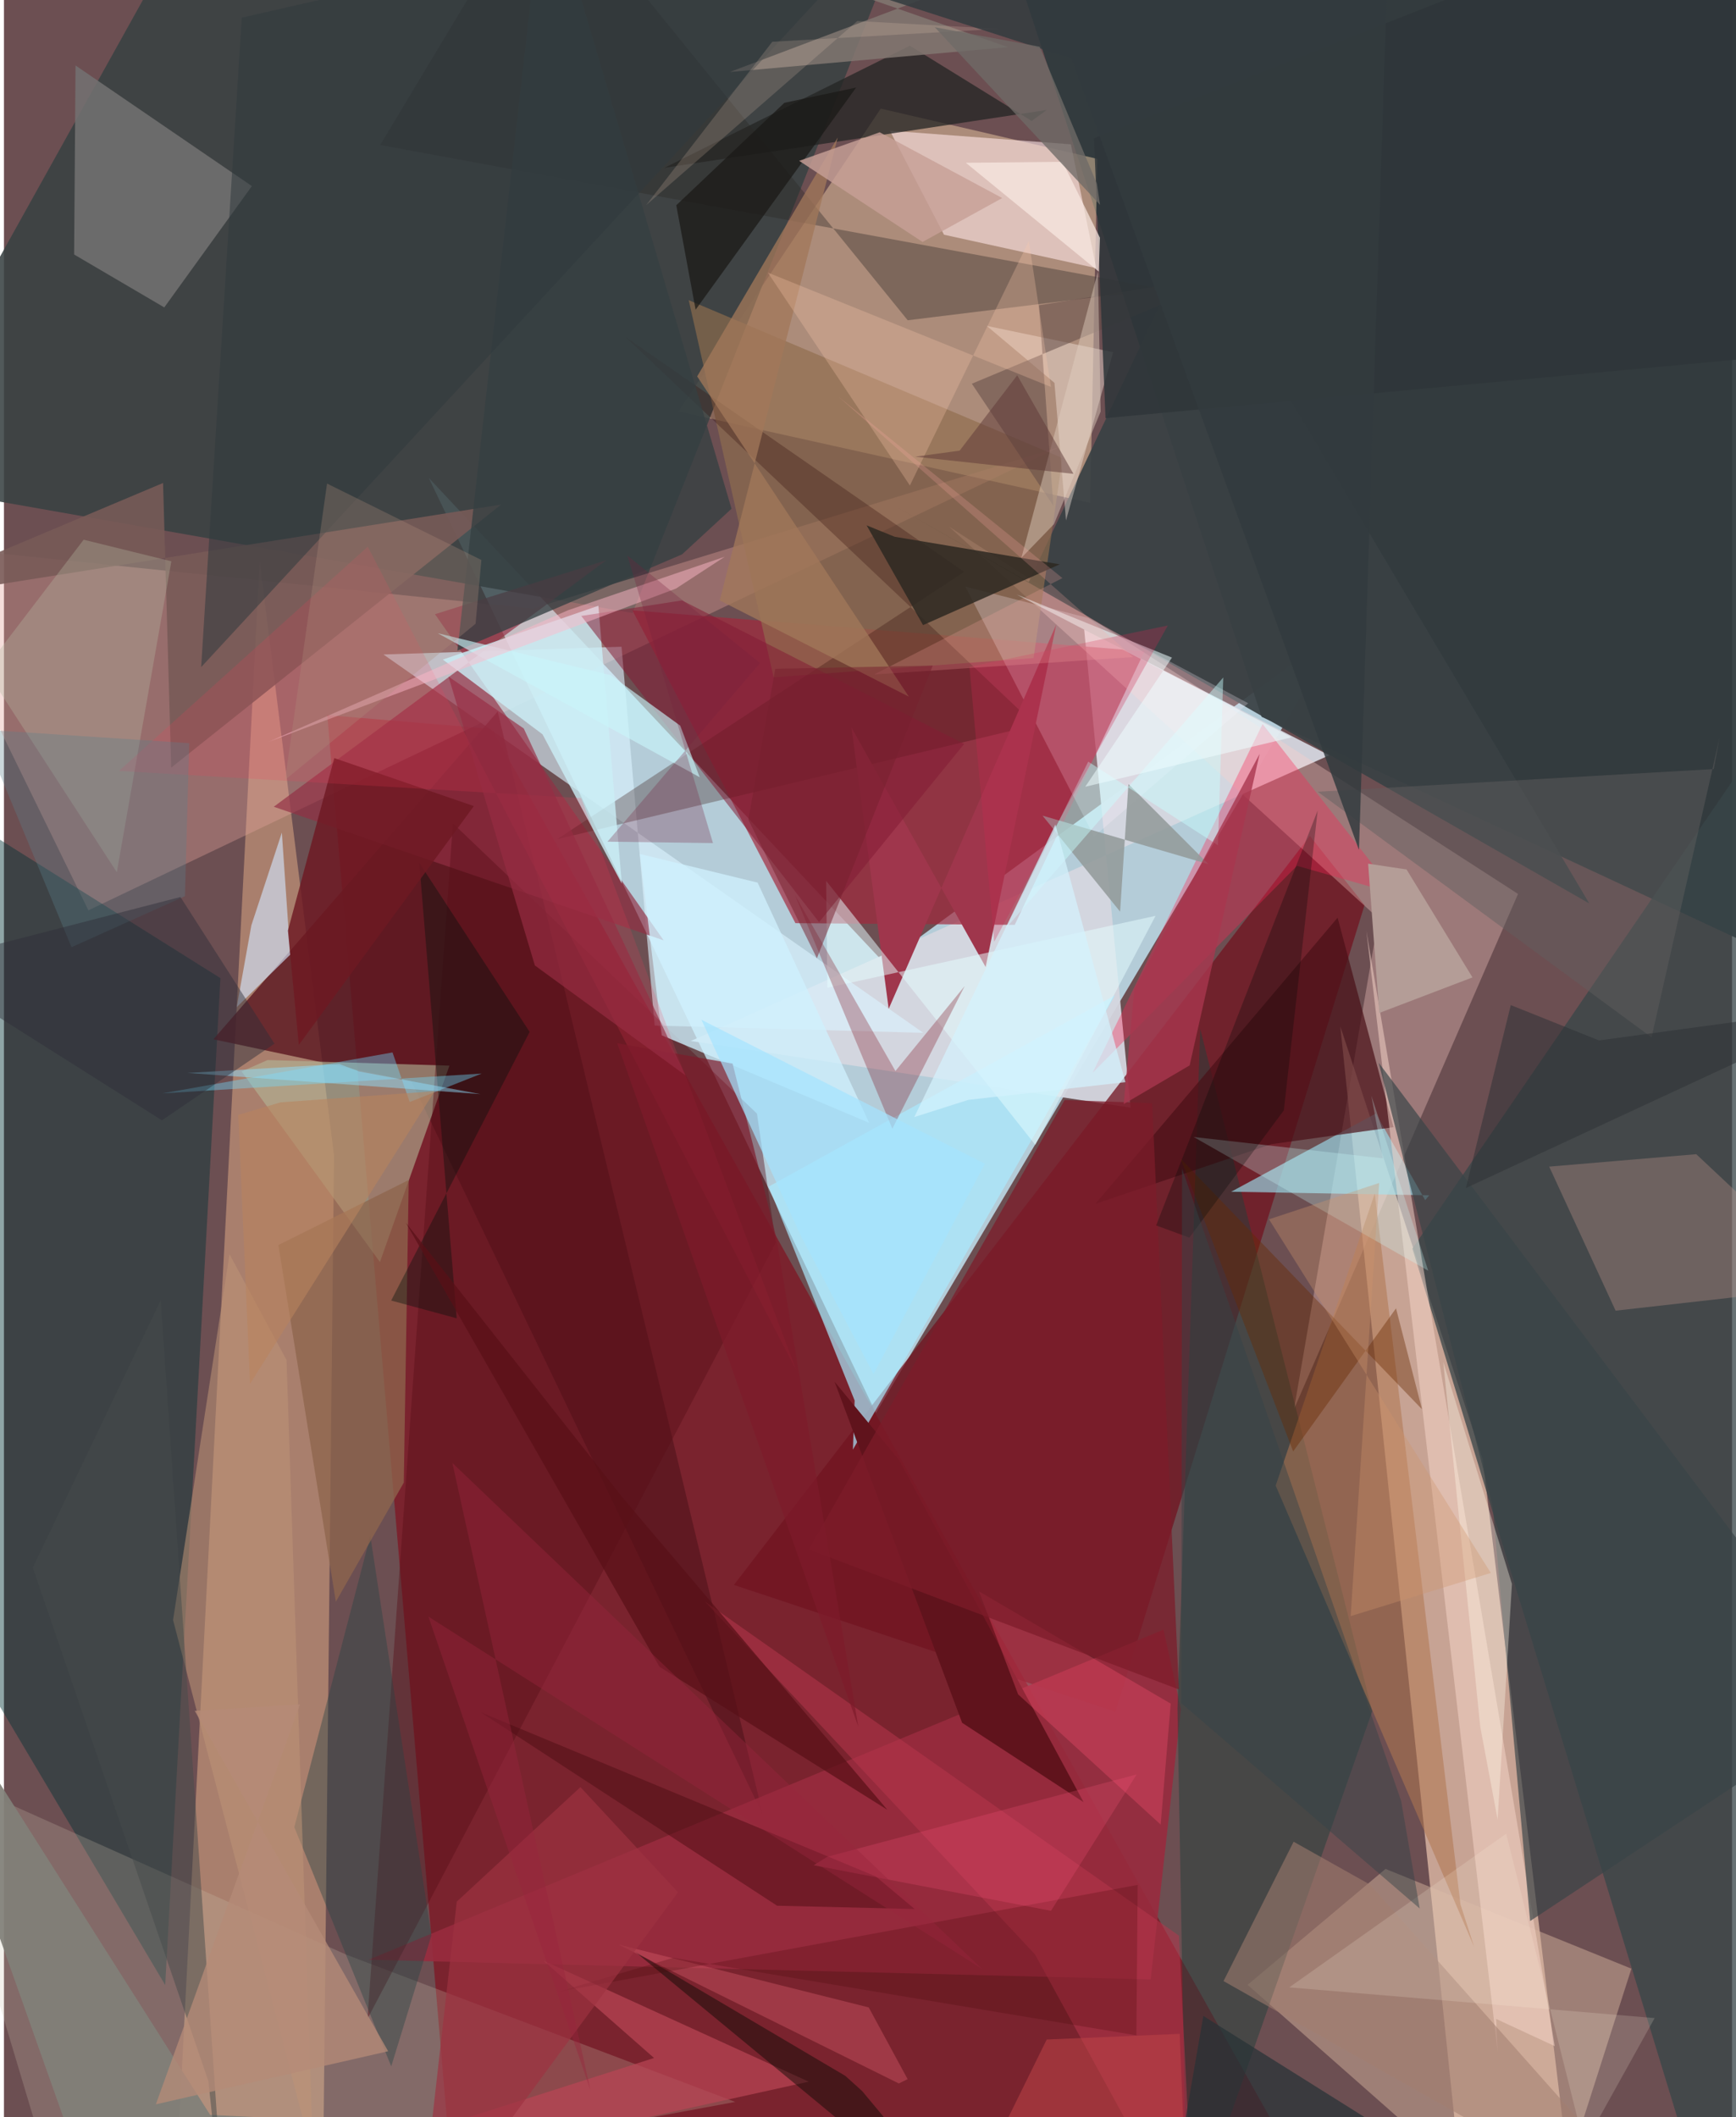 <svg xmlns="http://www.w3.org/2000/svg" width="228" height="278" viewBox="0 0 836 1024"><path fill="#6c4f52" d="M0 0h836v1024H0z"/><path fill="#c3e6f5" fill-opacity=".824" d="M425.892 465.805L205.538 231.182l216.297 452.233 225.311-379.807z"/><path fill="#303a3d" fill-opacity=".941" d="M895.266-20.685L898 481.64 608.42 346.696 490.896-10.827z"/><path fill="#d1ad9c" fill-opacity=".898" d="M702.317 1030.523L646.49 496.435l68.885 209.367 41.814 345.952z"/><path fill="#f5d0a9" fill-opacity=".471" d="M528.927 76.837l-3.434 166.389-199.204-44.235 97.878-146.46z"/><path fill="#860113" fill-opacity=".561" d="M156.407 345.878L219.455 1086h427.63L236.038 352.573z"/><path fill="#ffc495" fill-opacity=".412" d="M123.707 271.611l35.97 287.355-5.67 527.034-71.512-15.768z"/><path fill="#384143" fill-opacity=".875" d="M431.047-23.748L304.082 296.52-62 232.056 101.745-62z"/><path fill="#d4d7df" fill-opacity=".945" d="M545.028 535.73l-22.45-231.254 118.547 60.84-308.87 138.187z"/><path fill="#711320" fill-opacity=".753" d="M631.775 404.313l26.435 33.453-120.507 390.167-184.57-61.363z"/><path fill="#e3a49b" fill-opacity=".361" d="M255.848 294.354l254.699-78.12L40.849 440.299-45.739 263.23z"/><path fill="#013336" fill-opacity=".439" d="M-37.789 765.057L-62 368.447l166.72 104.637-26.713 487.01z"/><path fill="#a3293d" fill-opacity=".69" d="M304.024 295.203l78.865 151.3 106.092.813 62.782-132.31z"/><path fill="#384648" fill-opacity=".765" d="M898 1086V287.433L681.363 603.896 828.359 1086z"/><path fill="#ffd0c9" fill-opacity=".329" d="M664.948 444.22l-207.722-189.5 275.238 177.64L624.11 681.47z"/><path fill="#dbf4ff" fill-opacity=".612" d="M444.737 499.538L183.578 316.543l115.186-3.74 16.026 183.234z"/><path fill="#d4b19d" fill-opacity=".486" d="M601.642 959.995l66.726-56.062 118.945 48.24L744.52 1086z"/><path fill="#cec7af" fill-opacity=".235" d="M165.732 945.461l188.03 71.173-323.85 59.903-66.349-221.494z"/><path fill="#5a1720" fill-opacity=".8" d="M101.33 502.67l95.805 20.339 170.108 355.084-128.404-533.965z"/><path fill="#b3b596" fill-opacity=".6" d="M127.55 512.707l-12.563 5.527 66.903 92.153 33.619-94.967z"/><path fill="#ffe6e7" fill-opacity=".588" d="M428.6 63.221l87.554 6.577 12.274 59.91-73.656-16.185z"/><path fill="#982b3e" fill-opacity=".906" d="M554.746 957.393l14.643-130.714-8.417-38.484-384.54 159.659z"/><path fill="#213f3c" fill-opacity=".494" d="M578.728 497.653l-11.015 328.92 4.613 256.466 89.604-255.348z"/><path fill="#9ad7e6" fill-opacity=".678" d="M689.49 578.114l-95.795-1.71 69.996-37.812 23.87 41.89z"/><path fill="#737272" fill-opacity=".843" d="M33.943 123.099l.69-91.422 85.309 58.327-42.384 58.684z"/><path fill="#922f44" fill-opacity=".671" d="M130.525 390.196l160.898-119.242-82.91 26.119 110.625 157.743z"/><path fill="#abeaff" fill-opacity=".686" d="M537.497 481.387L410.7 701.121l.837-23.733-41.527-103.505z"/><path fill="#394144" fill-opacity=".929" d="M766.942 436.973l-335.08-191.717 63.924 36.257 79.268-167.603z"/><path fill="#490f16" fill-opacity=".69" d="M645.178 443.85l-117.14 138.382 85.047-28.83 59.136-8.218z"/><path fill="#b17651" fill-opacity=".561" d="M711.269 941.743l-96.046-223.195 47.941-141.288 41.463 343.834z"/><path fill="#8f6d4d" fill-opacity=".663" d="M372.333 327.573l125.753-9.285 14.01-96.72-180.83-76.389z"/><path fill="#310b07" fill-opacity=".294" d="M300.301 162.678l164.185 113.899-196.91 129.335 231.317-55.236z"/><path fill="#232523" fill-opacity=".749" d="M504.403 53.206l-7.22 5.31-58.93-36.395-118.767 59.051z"/><path fill="#fe2356" fill-opacity=".345" d="M608.887 350.177l-82.279 168.761 98.928-100.174 47.854 13.612z"/><path fill="#580f19" fill-opacity=".431" d="M364.285 538.61l9.078 62.44-197.49 375.35 41.323-578.167z"/><path fill="#fff3ff" fill-opacity=".243" d="M601.926 340.136l-74.538 64.401-62.281-120.81 59.462 15.167z"/><path fill="#cb9b92" fill-opacity=".318" d="M818.68 558.24l67.812 63.635-106.824 12.05-32.126-69.666z"/><path fill="#caeef6" fill-opacity=".804" d="M298.896 427.396l-11.334-134.418-75.229 26.04 48.208 36.144z"/><path fill="#9f364c" d="M409.99 351.815l64.913 115.888 34.166-165.652-81.068 185.885z"/><path fill="#f5d5c8" fill-opacity=".518" d="M721.873 976.483l28.372 13.165-91.161-539.534 63.538 542.46z"/><path fill="#2d2821" fill-opacity=".851" d="M510.76 272.95l-66.131 29.396-27.295-48.248 13.534 5.505z"/><path fill="#785b57" fill-opacity=".886" d="M240.51 244.036L-62 292.118l138.972-58.522 3.936 137.688z"/><path fill="#2a2926" fill-opacity=".361" d="M261.364-62L437.21 154.905l123.023-15.146-378.224-69.622z"/><path fill="#394447" fill-opacity=".678" d="M738.321 929.139L898 823.525 665.079 514.049l55.049 213.988z"/><path fill="#d0e1f5" fill-opacity=".659" d="M119.697 447.521l14.74-44.802 4.058 59.01-25.901 25.406z"/><path fill="#264342" fill-opacity=".408" d="M206.796 936.113l-19.444 63.326-46.886-115.716 36.76-140.891z"/><path fill="#939b9b" fill-opacity=".882" d="M502.437 394.5l37.53 46.44 4.021-61.709 38.728 38.753z"/><path fill="#e5fdff" fill-opacity=".506" d="M498.96 553.755L397.751 426.037l.574 51.714 158.788-34.799z"/><path fill="#cef0fd" fill-opacity=".769" d="M418.544 543.055l-100.32-42.303-10.6-87.742 56.973 13.88z"/><path fill="#f9eae0" fill-opacity=".412" d="M513.783 251.725l22.812-81.376-61.143-12.726 32.744 27.549z"/><path fill="#b84554" fill-opacity=".729" d="M314.509 995.377L30.842 1086l358.484-79.165-128.418-58.585z"/><path fill="#a37e70" fill-opacity=".549" d="M660.962 911.574L815.903 1086l-225.91-127.82 33.912-67.404z"/><path fill="#b8374d" fill-opacity=".525" d="M339.118 774.601L568.426 936.21l7.393 149.79-77.037-140.72z"/><path fill="#60131c" d="M401.823 668.268l61.708 164.989 58.773 38.399-89.256-165.463z"/><path fill="#8e664d" fill-opacity=".761" d="M160.565 774.708L132.75 602.174l63.073-31.451-2.391 146.37z"/><path fill="#353f42" fill-opacity=".776" d="M219.356 314.697l108.703-46.569 23.92-22.074-90.376-306.322z"/><path fill="#b6b8a0" fill-opacity=".337" d="M38.551 261.043l-47.706 62.505 63.756 98.314 26.378-150.38z"/><path fill="#831c34" fill-opacity=".529" d="M464.524 359.818l-70.201 86.216-115.034-148.119 48.748-7.513z"/><path fill="#fd5271" fill-opacity=".318" d="M564.445 823.997l-4.85 58.505-68.976-63.004-18.914-49.802z"/><path fill="#817771" fill-opacity=".851" d="M242.675-62l243.093 84.81-134.613 12.004 119.147-44.995z"/><path fill="#7e0f1b" fill-opacity=".298" d="M431.27 518.02l33.508-41.104-34.997 69.005-47.1-112.952z"/><path fill="#01110b" fill-opacity=".376" d="M254.307 499.082l-66.985 129.944 31.702 8.595-18.097-220.299z"/><path fill="#be9476" fill-opacity=".549" d="M136.7 657.817l-27.58-51.18L81.81 783.54l67.762 260.219z"/><path fill="#a2785a" fill-opacity=".761" d="M403.351 66.497L346.288 290.4l91.482 46.566-102.414-154.913z"/><path fill="#614a46" fill-opacity=".522" d="M595.382 132.417l-127.138 53.17 39.423 59.04-6.967-96.99z"/><path fill="#100b05" fill-opacity=".486" d="M305.319 943.96l101.707 60.07 8.175 7.372L477.293 1086z"/><path fill="#c8ffff" fill-opacity=".455" d="M587.305 408.837l-62.763-40.457-39.946 80.729L589.864 327.67z"/><path fill="#4e0d13" fill-opacity=".498" d="M374.016 921.728l-143.26-93.51 190.914 79.288 18.886 15.814z"/><path fill="#71ddff" fill-opacity=".392" d="M196.274 533.007l-8.294-23.98L76.723 528.82l154.385-9.575z"/><path fill="#672a00" fill-opacity=".4" d="M686.005 681.606L569.27 560.478l54.423 141.516 49.747-69.192z"/><path fill="#6e1923" fill-opacity=".82" d="M159.802 366.662l-22.434 83.421 5.278 55.31 84.678-115.52z"/><path fill="#b49d97" d="M710.433 472.738l-45.086 17.195-5.398-72.194 18.59 2.787z"/><path fill="#625f5e" fill-opacity=".467" d="M797.051 501.73l-161.47-118.794 191.562-10.966 2.78-15.038z"/><path fill="#d55968" fill-opacity=".416" d="M418.352 970.92l-121.14-30.441 135.692 67.209 4.265-2.075z"/><path fill="#1b1916" fill-opacity=".729" d="M377.525 49.726l-52.28 49.548 9.36 50.519L412.273 42.34z"/><path fill="#7d1c29" fill-opacity=".733" d="M389.385 749.428l123.736-217.395 42.347 1.554L568.4 817.139z"/><path fill="#c9f6fa" fill-opacity=".631" d="M209.827 306.26l126.77 69.671-9.446-24.966-33.62-24.401z"/><path fill="#818079" fill-opacity=".929" d="M99.769 1022.913L-62 768.007l105.23 297.036 114.91-39.302z"/><path fill="#cbfffe" fill-opacity=".267" d="M661.496 529.9l5.589 30.344-91.536-10.321 113.479 64.692z"/><path fill="#263236" fill-opacity=".71" d="M623.756 1086h-62.797l19.274-110.959L757.07 1086z"/><path fill="#fdc8ab" fill-opacity=".275" d="M438.264 234.815L369.56 131.851l136.936 55.3-10.689-70.53z"/><path fill="#581017" fill-opacity=".714" d="M299.405 724.493l127.96 150.843-110.233-69.162-122.72-214.815z"/><path fill="#fffbe9" fill-opacity=".361" d="M714.19 835.164l8.399 44.905 6.934-113.979-33.239-107.435z"/><path fill="#303a3d" fill-opacity=".541" d="M422.966-62L403.74-10.985 95.4 322.676 115.035 8.557z"/><path fill="#f63b56" fill-opacity=".176" d="M383.315 662.81L176 264.404 55.647 372.871l223.593 13.157z"/><path fill="#2f3639" fill-opacity=".859" d="M532.902 202.236l355.432-32.924L854.403-62 527.344 66.882z"/><path fill="#eefeff" fill-opacity=".537" d="M622.934 356.62l-132.997-69.065 75.115 30.501-41.96 62.482z"/><path fill="#454c4b" fill-opacity=".498" d="M98.884 1006.528l-84.93-248.316 61.878-129.343L107.342 1086z"/><path fill="#fff5e5" fill-opacity=".169" d="M726.731 886.919l-104.949 74.307 176.78 14.85-34.099 61.326z"/><path fill="#c69f97" fill-opacity=".816" d="M423.657 63.977L384.7 77.789l59.682 39.235 38.553-21.233z"/><path fill="#460508" fill-opacity=".235" d="M548.46 911.66l-.62 72.776-224.09-37.503-55.993 16.508z"/><path fill="#a8374e" fill-opacity=".796" d="M546.859 478.308l60.585-113.655-33.837 150.64-31.927 18.745z"/><path fill="#7d1b2a" fill-opacity=".694" d="M373.615 598.525l39.71 236.69-116.68-330.663 55.848 9.867z"/><path fill="#a5e3ff" fill-opacity=".694" d="M337.41 493.218l48.271 104.805 34.995 66.56 53.865-101.725z"/><path fill="#e2d1c0" fill-opacity=".447" d="M529.227 131.293l1.333 67.74-22.585 54.47-15.786 16.33z"/><path fill="#ffbac9" fill-opacity=".471" d="M348.726 269.266l-23.65 15.423-196.79 73.996 144.7-63.572z"/><path fill="#78203d" fill-opacity=".282" d="M342.999 407.77l-51.043-.68 73.863-86.395-64.198-51.961z"/><path fill="#f9e9e2" fill-opacity=".706" d="M529.65 131.374l-64.315-52.636 46.783-.475 18.1 36.723z"/><path fill="#9e3241" fill-opacity=".667" d="M200.337 1086l18.713-166.246 59.83-55.4 47.226 50.886z"/><path fill="#030907" fill-opacity=".282" d="M635.54 392.01l-16.378 145.047-45.693 61.558-16.076-5.925z"/><path fill="#fcd7c2" fill-opacity=".173" d="M412.792 10.183L310.69 99.198l61.002-78.994 109.83-6.252z"/><path fill="#cc2951" fill-opacity=".286" d="M467.076 322.529l11.986 132.97 29.873-56.043 54.117-96.931z"/><path fill="#354347" fill-opacity=".463" d="M684.898 923.078l-8.983-52.046-105.979-305.827-.39 258.548z"/><path fill="#5a808c" fill-opacity=".322" d="M-10.959 352.839l100.581 6.597-2.066 74.016-54.88 24.668z"/><path fill="#d3f2fd" fill-opacity=".718" d="M466.566 531.965l75.968-8.56-33.878-124.601-68.268 141.487z"/><path fill="#ffaaa7" fill-opacity=".22" d="M546.279 317.803l-125.29 8.403 91.072-46.605-108.371-87.764z"/><path fill="#5e3938" fill-opacity=".51" d="M462.343 217.962l-21.515 2.925 76.58 8.305-27.225-47.682z"/><path fill="#2f3337" fill-opacity=".541" d="M898 486.057l-126.35 17.161-42.691-17.091-21.73 88.482z"/><path fill="#8fe1ff" fill-opacity=".478" d="M162.21 514.604l9.577 3.618 58.694 10.96-141.675-10.23z"/><path fill="#ad8d7c" fill-opacity=".294" d="M156.305 233.884l-20.326 143.334 92.176-75.516 2.815-30.856z"/><path fill="#fd547f" fill-opacity=".227" d="M391.727 902.149l6.635-4.114 149.613-39.809-41.45 65.962z"/><path fill="#333b3e" fill-opacity=".839" d="M655.52 411.076l14.1-434.813L423.45-1.58l92.925 29.886z"/><path fill="#76202d" fill-opacity=".51" d="M449.334 321.913l-56.056 141.563-33.173-67.029 13.042-72.965z"/><path fill="#6e6b67" fill-opacity=".78" d="M530.256 99.085l-1.515-10.191-27.7-66.305-50.717-9.414z"/><path fill="#2f2f38" fill-opacity=".463" d="M130.876 504.797L85.389 433.85l-127.73 32.979 118.752 75.036z"/><path fill="#982d43" fill-opacity=".659" d="M256.84 466.964l72.85 53.157-78.227-167.78-36.401-25.1z"/><path fill="#b9845d" fill-opacity=".58" d="M133.798 533.156l-20.432 6.092 5.674 130.044 89.28-141.505z"/><path fill="#99243d" fill-opacity=".416" d="M473.124 952.26L216.928 707.586l66.791 303.364-78.385-229.061z"/><path fill="#cd956c" fill-opacity=".345" d="M719.3 760.776l-67.801 20.88 13.776-209.488-53.278 17.564z"/><path fill="#bd4448" fill-opacity=".533" d="M504.453 986.445l-38.082 77.356 105.311-8.649-2.903-71.45z"/><path fill="#b58b77" fill-opacity=".773" d="M185.86 992.113L92.303 827.486l50.925-3.156-69.747 193.466z"/></svg>